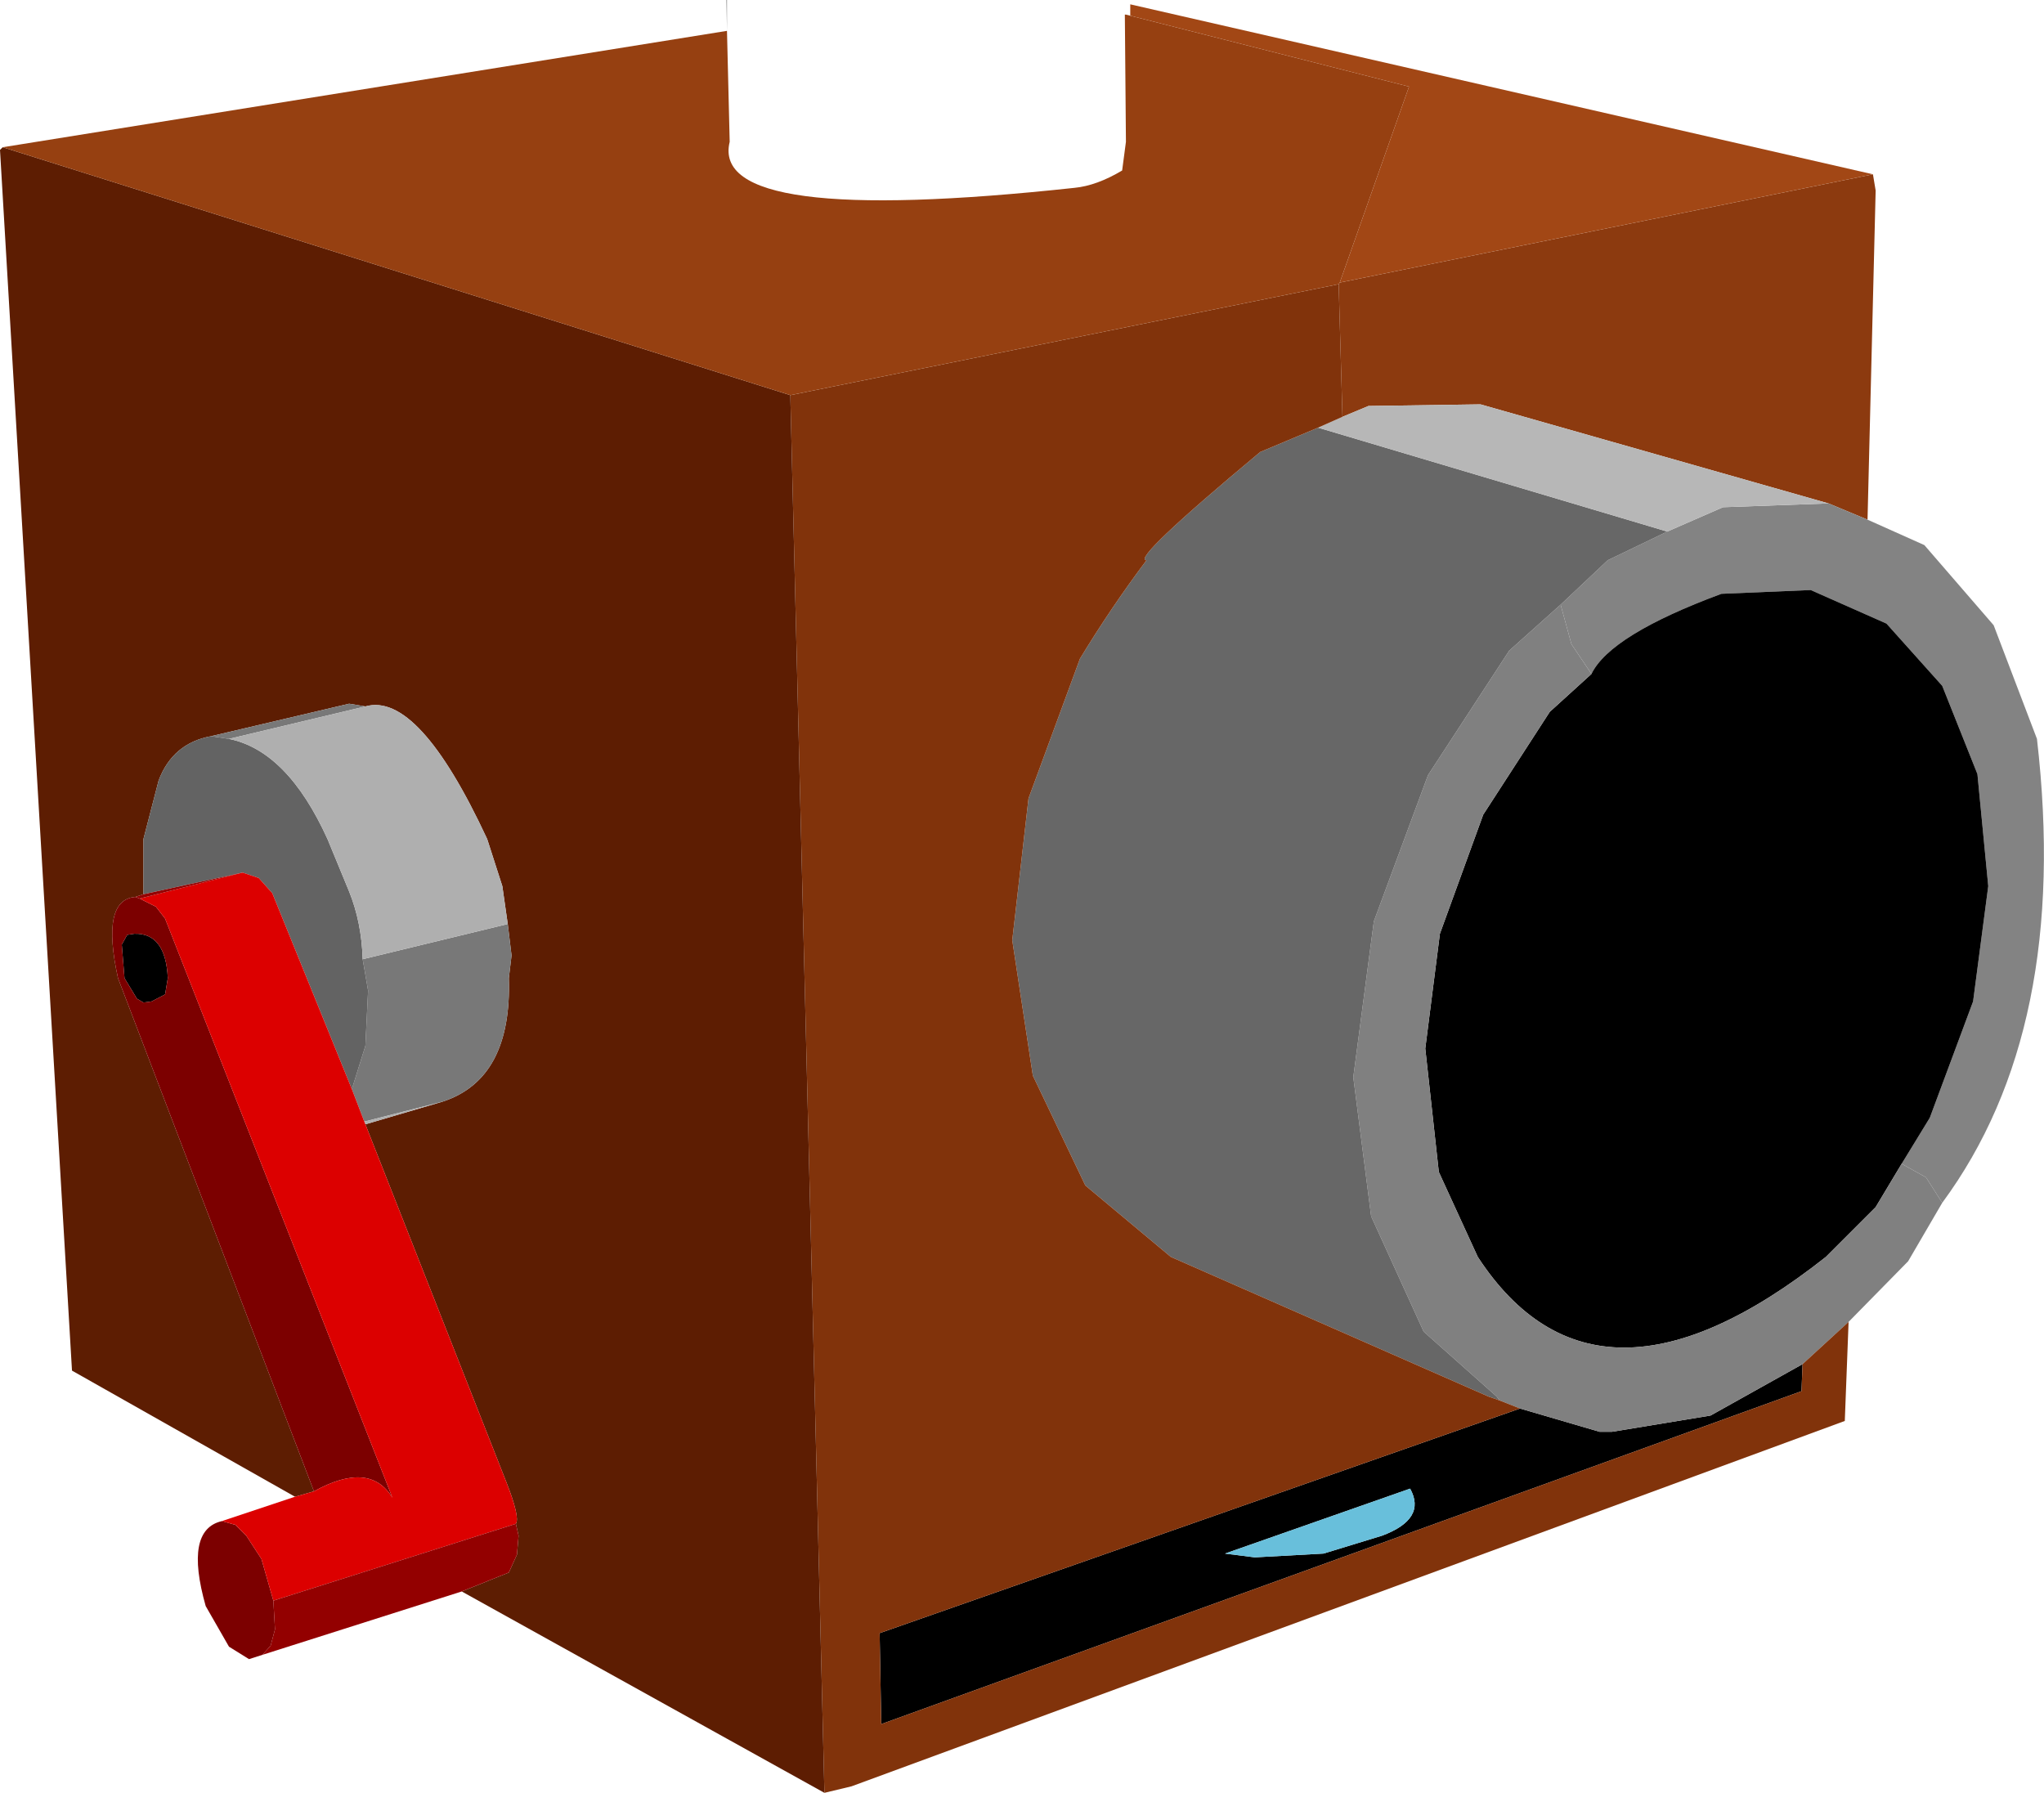 <?xml version="1.0" encoding="UTF-8" standalone="no"?>
<svg xmlns:xlink="http://www.w3.org/1999/xlink" height="165.6px" width="188.8px" xmlns="http://www.w3.org/2000/svg">
  <g transform="matrix(1.0, 0.0, 0.0, 1.0, 105.15, 80.0)">
    <path d="M67.85 -63.9 L68.1 -62.4 67.35 -32.0 63.75 -33.5 31.6 -42.65 21.25 -42.5 18.85 -41.5 18.5 -53.75 18.6 -53.9 67.85 -63.9" fill="#8c3a0f" fill-rule="evenodd" stroke="none"/>
    <path d="M63.75 -33.5 L67.35 -32.0 72.6 -29.65 79.0 -22.25 83.0 -11.75 Q86.1 15.05 74.25 31.1 L72.75 28.75 70.5 27.5 73.1 23.25 77.1 12.5 78.5 1.85 77.5 -8.5 74.25 -16.65 69.1 -22.4 62.1 -25.5 53.85 -25.15 Q43.6 -21.35 41.85 -17.75 L40.0 -20.5 39.0 -24.15 43.35 -28.25 48.85 -30.9 54.0 -33.15 63.75 -33.5" fill="#838383" fill-rule="evenodd" stroke="none"/>
    <path d="M70.5 27.5 L68.1 31.5 63.5 36.1 Q42.3 52.85 31.35 36.1 L27.75 28.25 26.5 16.85 27.85 6.25 31.85 -4.75 38.0 -14.25 41.85 -17.75 Q43.6 -21.35 53.85 -25.15 L62.1 -25.5 69.1 -22.4 74.25 -16.65 77.5 -8.5 78.5 1.85 77.1 12.5 73.1 23.25 70.5 27.5 M61.35 46.0 L61.25 48.5 -23.75 79.25 -23.9 70.85 35.25 50.1 42.6 52.25 43.75 52.25 52.85 50.75 61.35 46.0 M22.5 61.85 Q26.65 60.3 25.1 57.5 L8.0 63.5 10.75 63.85 17.1 63.5 22.5 61.85 M-89.65 10.35 L-89.9 11.85 -91.15 12.5 -91.9 12.6 -92.5 12.25 -93.65 10.35 -93.9 7.25 -93.4 6.35 -92.75 6.25 Q-89.85 6.15 -89.65 10.35" fill="#000000" fill-rule="evenodd" stroke="none"/>
    <path d="M74.25 31.1 L71.1 36.5 65.6 42.1 61.35 46.0 52.85 50.75 43.75 52.25 42.6 52.25 35.25 50.1 33.35 49.35 33.1 49.0 26.35 43.0 21.5 32.35 19.85 19.5 21.75 5.1 26.75 -8.4 34.25 -19.9 39.0 -24.15 40.0 -20.5 41.85 -17.75 38.0 -14.25 31.85 -4.75 27.85 6.25 26.5 16.85 27.75 28.25 31.35 36.1 Q42.3 52.85 63.5 36.1 L68.1 31.5 70.5 27.5 72.75 28.75 74.25 31.1" fill="#808080" fill-rule="evenodd" stroke="none"/>
    <path d="M33.35 49.35 L32.35 49.0 3.0 36.1 -4.9 29.5 -9.75 19.35 -11.65 6.85 -10.15 -6.25 -5.4 -19.15 Q-2.55 -23.85 0.75 -28.25 -0.75 -28.25 11.25 -38.25 L16.6 -40.5 48.85 -30.9 43.35 -28.25 39.0 -24.15 34.25 -19.9 26.75 -8.4 21.75 5.1 19.85 19.5 21.5 32.35 26.35 43.0 33.1 49.0 33.35 49.35" fill="#676767" fill-rule="evenodd" stroke="none"/>
    <path d="M18.85 -41.5 L21.25 -42.5 31.6 -42.65 63.75 -33.5 54.0 -33.15 48.85 -30.9 16.6 -40.5 18.85 -41.5" fill="#b7b7b7" fill-rule="evenodd" stroke="none"/>
    <path d="M18.5 -53.75 L18.85 -41.5 16.6 -40.5 11.25 -38.25 Q-0.75 -28.25 0.75 -28.25 -2.55 -23.85 -5.4 -19.15 L-10.15 -6.25 -11.65 6.85 -9.75 19.35 -4.9 29.5 3.0 36.1 32.35 49.0 33.35 49.35 35.25 50.1 -23.9 70.85 -23.75 79.25 61.25 48.5 61.35 46.0 65.6 42.1 65.25 51.25 -26.5 85.0 -29.0 85.6 -32.15 -43.5 18.5 -53.75" fill="#81330b" fill-rule="evenodd" stroke="none"/>
    <path d="M-29.0 85.6 L-62.5 67.0 -58.15 65.25 -57.4 63.6 -57.25 61.85 -57.5 60.75 Q-57.1 60.15 -58.4 56.85 L-71.4 23.85 -64.25 21.75 Q-57.85 19.65 -58.15 10.35 L-57.9 8.25 -58.25 5.35 -58.75 1.85 -60.15 -2.5 Q-66.5 -16.15 -71.4 -14.75 L-72.9 -15.0 -85.65 -12.0 Q-89.2 -11.35 -90.5 -7.9 L-91.9 -2.5 -91.9 2.6 -92.65 2.85 Q-95.85 3.1 -94.25 10.35 L-76.15 57.75 -77.9 58.25 -98.5 46.6 -105.15 -66.15 -104.9 -66.4 -32.15 -43.5 -29.0 85.6" fill="#5d1d02" fill-rule="evenodd" stroke="none"/>
    <path d="M18.6 -53.9 L18.5 -53.75 -32.15 -43.5 -104.9 -66.4 -38.0 -77.15 -37.75 -66.9 Q-39.7 -59.0 -5.9 -62.65 -3.85 -62.85 -1.5 -64.25 L-1.15 -66.9 -1.25 -78.65 -1.15 -78.65 -0.75 -78.55 25.0 -72.0 18.6 -53.9" fill="#964011" fill-rule="evenodd" stroke="none"/>
    <path d="M-38.0 -77.15 L-38.05 -80.0 -38.0 -80.0 -38.0 -77.15" fill="#6c6c6c" fill-rule="evenodd" stroke="none"/>
    <path d="M67.85 -63.9 L18.6 -53.9 25.0 -72.0 -0.75 -78.55 -0.75 -79.6 67.85 -63.9" fill="#a24715" fill-rule="evenodd" stroke="none"/>
    <path d="M-85.65 -12.0 L-72.9 -15.0 -71.4 -14.75 -84.0 -11.75 -85.65 -12.0 M-58.25 5.35 L-57.9 8.25 -58.15 10.35 Q-57.85 19.65 -64.25 21.75 L-71.5 23.6 -72.65 20.6 -71.4 16.6 -71.15 11.5 -71.65 8.6 -58.25 5.35" fill="#787878" fill-rule="evenodd" stroke="none"/>
    <path d="M-91.9 2.6 L-91.9 -2.5 -90.5 -7.9 Q-89.2 -11.35 -85.65 -12.0 L-84.0 -11.75 Q-78.6 -10.65 -74.9 -2.5 L-72.9 2.35 Q-71.75 5.2 -71.65 8.6 L-71.15 11.5 -71.4 16.6 -72.65 20.6 -80.0 2.5 -81.25 1.1 -82.75 0.6 -91.9 2.6" fill="#636363" fill-rule="evenodd" stroke="none"/>
    <path d="M-71.4 -14.75 Q-66.5 -16.15 -60.15 -2.5 L-58.75 1.85 -58.25 5.35 -71.65 8.6 Q-71.75 5.2 -72.9 2.35 L-74.9 -2.5 Q-78.6 -10.65 -84.0 -11.75 L-71.4 -14.75 M-64.25 21.75 L-71.4 23.85 -71.5 23.6 -64.25 21.75" fill="#afafaf" fill-rule="evenodd" stroke="none"/>
    <path d="M-80.9 72.85 L-82.15 73.25 -84.0 72.1 -86.15 68.35 Q-88.15 61.3 -84.65 60.5 L-83.4 60.85 -82.4 61.85 -81.0 64.0 -79.9 67.85 -79.75 70.5 -80.15 72.0 -80.9 72.85 M-92.25 3.0 L-90.75 3.75 -89.9 4.85 -68.9 58.35 Q-71.0 54.9 -76.15 57.75 L-94.25 10.35 Q-95.85 3.1 -92.65 2.85 L-92.25 3.0 M-89.65 10.35 Q-89.85 6.15 -92.75 6.25 L-93.4 6.35 -93.9 7.25 -93.65 10.35 -92.5 12.25 -91.9 12.6 -91.15 12.5 -89.9 11.85 -89.65 10.35" fill="#7c0000" fill-rule="evenodd" stroke="none"/>
    <path d="M-84.65 60.5 L-77.9 58.25 -76.15 57.75 Q-71.0 54.9 -68.9 58.35 L-89.9 4.85 -90.75 3.75 -92.25 3.0 -82.75 0.6 -81.25 1.1 -80.0 2.5 -72.65 20.6 -71.5 23.6 -71.4 23.85 -58.4 56.85 Q-57.1 60.15 -57.5 60.75 L-79.9 67.85 -81.0 64.0 -82.4 61.85 -83.4 60.85 -84.65 60.5" fill="#dc0000" fill-rule="evenodd" stroke="none"/>
    <path d="M-62.5 67.0 L-80.9 72.85 -80.15 72.0 -79.75 70.5 -79.9 67.85 -57.5 60.75 -57.25 61.85 -57.4 63.6 -58.15 65.25 -62.5 67.0 M-82.75 0.6 L-92.25 3.0 -92.65 2.85 -91.9 2.6 -82.75 0.6" fill="#930000" fill-rule="evenodd" stroke="none"/>
    <path d="M22.5 61.85 L17.1 63.5 10.75 63.85 8.0 63.5 25.1 57.5 Q26.65 60.3 22.5 61.85" fill="#68bfdb" fill-rule="evenodd" stroke="none"/>
  </g>
</svg>
